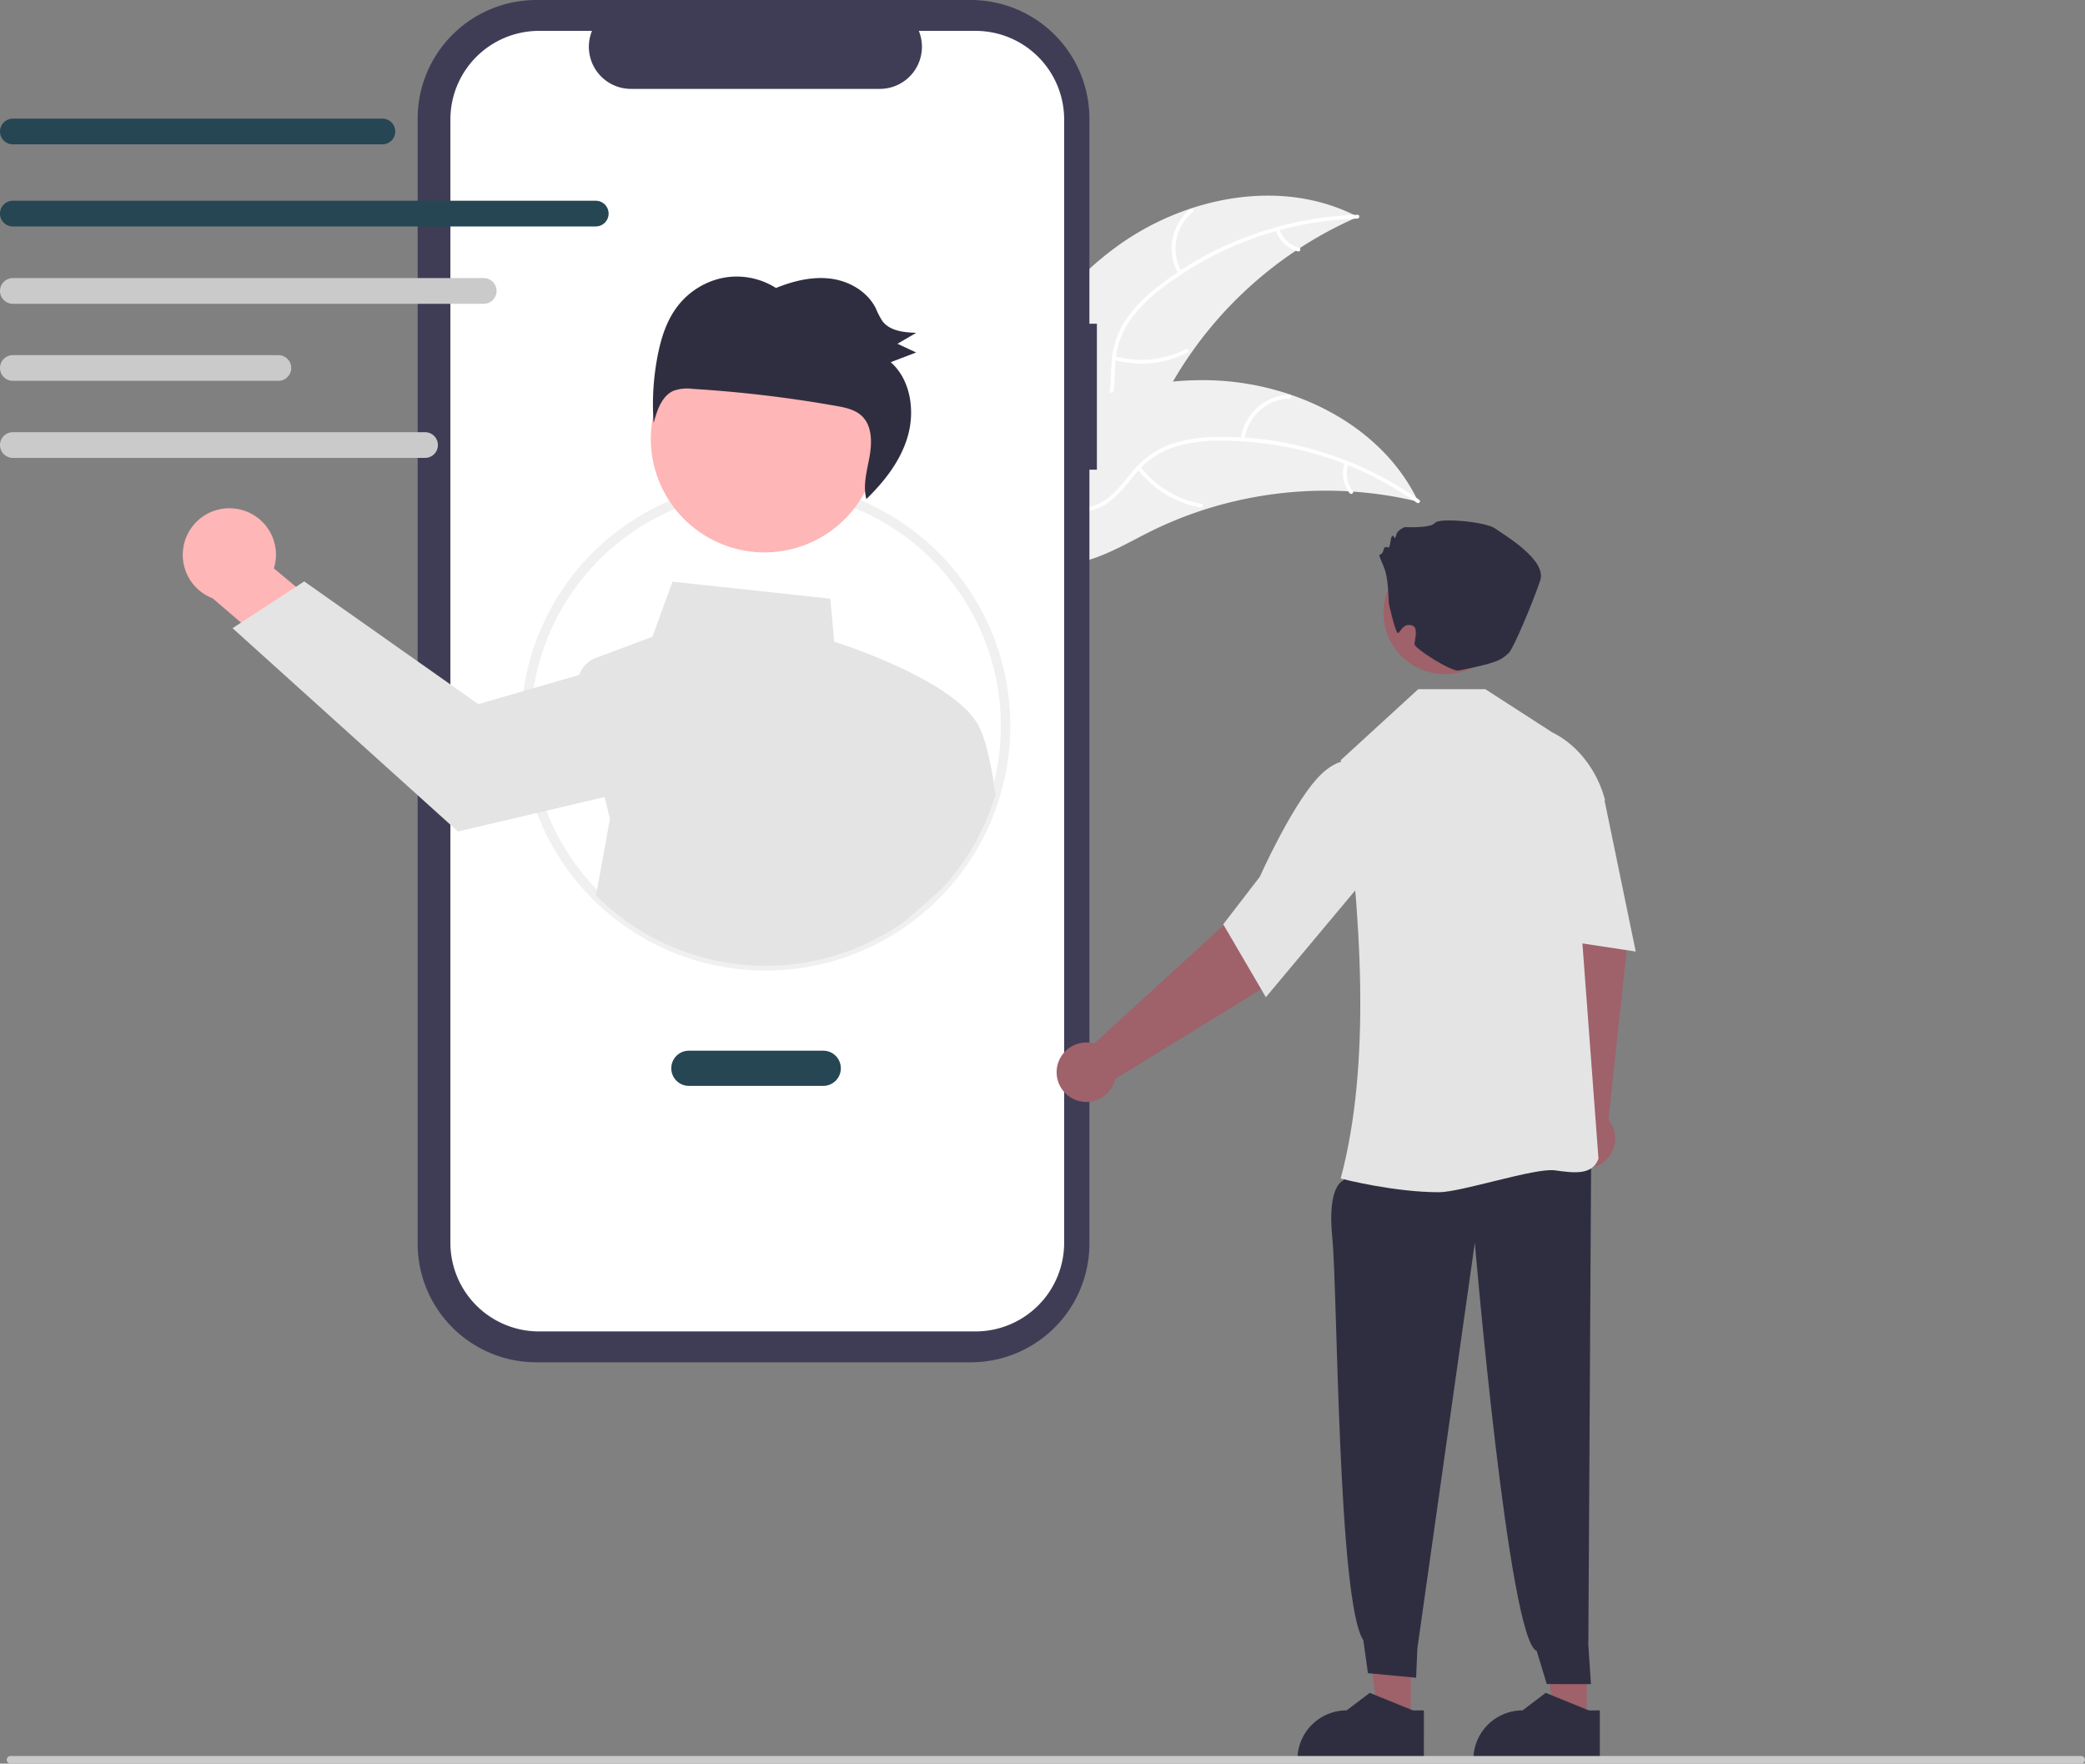<svg id="bf14dcc5-cada-4ad2-9919-ab0ceb639377" data-name="Layer 1" xmlns="http://www.w3.org/2000/svg" width="651.813" height="551.31" viewBox="0 0 651.813 551.31"><rect x="0" y="0" width="651.813" height="551.31" fill="#808080" stroke="none"/><path d="M622.711,251.781c21.623-15.974,52.067-22.097,75.887-9.635A123.863,123.863,0,0,0,636.96,300.735c-4.972,10.119-9.449,21.892-19.708,26.569-6.383,2.91-13.917,2.348-20.528-.002-6.61-2.35-12.49-6.342-18.288-10.292l-1.739-.209C587.016,291.976,601.087,267.755,622.711,251.781Z" transform="translate(-274.094 -174.345)" fill="#f0f0f0"/><path d="M698.406,242.676a105.87,105.87,0,0,0-61.321,21.969,45.591,45.591,0,0,0-9.99,10.21,26.149,26.149,0,0,0-4.311,13.069c-.315,4.343-.135,8.823-1.5,13.014a16.011,16.011,0,0,1-8.936,9.571c-5.125,2.317-10.778,2.653-16.316,2.791-6.15.152-12.54.213-18.133,3.109-.678.351-1.182-.721-.506-1.071,9.731-5.038,21.102-1.751,31.329-4.749,4.772-1.399,9.152-4.245,11.068-9.006,1.676-4.164,1.493-8.783,1.774-13.183a27.903,27.903,0,0,1,3.739-12.936,42.148,42.148,0,0,1,9.561-10.556,102.713,102.713,0,0,1,27.793-16.065,107.747,107.747,0,0,1,35.853-7.345c.76-.024.651,1.157-.104,1.18Z" transform="translate(-274.094 -174.345)" fill="#fff"/><path d="M642.503,259.937a15.884,15.884,0,0,1,3.732-20.227c.592-.48,1.366.418.773.899a14.708,14.708,0,0,0-3.433,18.822c.383.659-.691,1.161-1.071.506Z" transform="translate(-274.094 -174.345)" fill="#fff"/><path d="M622.654,285.702a30.615,30.615,0,0,0,22.199-2.237c.679-.348,1.184.723.506,1.071a31.844,31.844,0,0,1-23.105,2.281c-.735-.208-.331-1.322.4-1.115Z" transform="translate(-274.094 -174.345)" fill="#fff"/><path d="M674.046,245.936a8.991,8.991,0,0,0,6.183,5.878c.737.198.333,1.312-.4,1.115a10.075,10.075,0,0,1-6.855-6.488.612.612,0,0,1,.283-.789.595.595,0,0,1,.789.283Z" transform="translate(-274.094 -174.345)" fill="#fff"/><path d="M717.485,331.188c-.464-.111-.928-.222-1.399-.326a118.407,118.407,0,0,0-18.997-2.831c-.494-.041-.996-.075-1.49-.102a124.827,124.827,0,0,0-45.575,5.914,121.222,121.222,0,0,0-17.027,7.022c-7.581,3.825-15.497,8.575-23.658,9.64a20.796,20.796,0,0,1-2.566.203L576.577,318.938c-.032-.107-.072-.207-.105-.314l-1.264-1.213c.273-.163.56-.325.833-.488.158-.095.323-.183.481-.278.107-.061.215-.122.309-.183.036-.02.072-.041.1-.054.094-.061.187-.108.273-.163q2.401-1.371,4.829-2.714c.007-.007.007-.007.021-.007,12.353-6.787,25.382-12.603,38.878-16.256.406-.11.819-.227,1.239-.322a115.673,115.673,0,0,1,18.582-3.326,102.262,102.262,0,0,1,10.338-.43,85.037,85.037,0,0,1,26.214,4.444c16.846,5.677,31.689,16.679,39.587,32.349C717.095,330.385,717.29,330.78,717.485,331.188Z" transform="translate(-274.094 -174.345)" fill="#f0f0f0"/><path d="M717.014,331.499a105.87,105.87,0,0,0-62.188-19.378,45.591,45.591,0,0,0-14.124,2.137,26.148,26.148,0,0,0-11.311,7.839c-2.867,3.278-5.419,6.963-9.033,9.488a16.011,16.011,0,0,1-12.897,2.262c-5.487-1.236-10.203-4.37-14.708-7.596-5.002-3.581-10.141-7.38-16.35-8.435-.752-.128-.51-1.288.241-1.16,10.803,1.836,17.903,11.307,27.874,15.07,4.653,1.756,9.863,2.121,14.259-.527,3.845-2.316,6.48-6.114,9.354-9.458a27.903,27.903,0,0,1,10.774-8.077,42.148,42.148,0,0,1,13.989-2.672,102.712,102.712,0,0,1,31.864,3.906,107.747,107.747,0,0,1,33.049,15.721c.621.439-.177,1.316-.794.88Z" transform="translate(-274.094 -174.345)" fill="#fff"/><path d="M661.986,311.623a15.884,15.884,0,0,1,15.157-13.903c.762-.026.839,1.156.076,1.183a14.708,14.708,0,0,0-14.073,12.962c-.091.757-1.25.511-1.16-.241Z" transform="translate(-274.094 -174.345)" fill="#fff"/><path d="M630.625,320.244a30.615,30.615,0,0,0,19.071,11.579c.752.131.51,1.29-.241,1.16a31.844,31.844,0,0,1-19.821-12.09c-.462-.608.531-1.255.991-.65Z" transform="translate(-274.094 -174.345)" fill="#fff"/><path d="M695.6,319.436a8.991,8.991,0,0,0,1.398,8.416c.469.602-.525,1.248-.991.65a10.075,10.075,0,0,1-1.567-9.307.612.612,0,0,1,.701-.459.595.595,0,0,1,.459.701Z" transform="translate(-274.094 -174.345)" fill="#fff"/><path d="M617.005,275.545h-2.34V211.445a37.1,37.1,0,0,0-37.1-37.1H441.759a37.1,37.1,0,0,0-37.1,37.1V563.106a37.1,37.1,0,0,0,37.1,37.1H577.566a37.1,37.1,0,0,0,37.1-37.1V321.173h2.34Z" transform="translate(-274.094 -174.345)" fill="#3f3d56"/><path d="M579.063,183.997h-17.727a13.163,13.163,0,0,1-12.187,18.134H471.347a13.163,13.163,0,0,1-12.187-18.134H442.602a27.706,27.706,0,0,0-27.706,27.706V562.848a27.706,27.706,0,0,0,27.706,27.706H579.063a27.706,27.706,0,0,0,27.706-27.706h0v-351.146A27.706,27.706,0,0,0,579.063,183.997Z" transform="translate(-274.094 -174.345)" fill="#fff"/><path d="M513.454,477.753a76.429,76.429,0,0,1-76.5-76.5,76.39,76.39,0,0,1,41.758-68.166,76.657,76.657,0,0,1,59.407-4.264,76.51,76.51,0,0,1-24.665,148.93Zm0-150a72.689,72.689,0,0,0-33.378,8.006,73.502,73.502,0,1,0,76.428,125.06,72.847,72.847,0,0,0,10.957-9.722,73.474,73.474,0,0,0-54.007-123.344Z" transform="translate(-274.094 -174.345)" fill="#f0f0f0"/><path d="M347.69,333.361a14.476,14.476,0,0,1,12.023,18.659l25.417,21.172L376.032,391.776l-35.474-30.403a14.554,14.554,0,0,1,7.133-28.012Z" transform="translate(-274.094 -174.345)" fill="#ffb6b6"/><path d="M585.075,421.653c-.51-5.48-2.617-15.33-4.405-18.973-5.497-14.388-41.015-26.213-45.785-27.737l-1.21-13.45-49.35-5.31-6.26,17.2-17.7,6.64a8.693,8.693,0,0,0-5.18,5.31h0l-15.88,4.59-15.67,4.53-54.44-38.36-2.57,1.68-17.18,11.21-2.65,1.73,70.45,63.56,26.17-6.14,19.68-4.63,1.68,6.82-4.35,23.96a74.977,74.977,0,0,0,96.96,7.75l11.18-9.92a74.889,74.889,0,0,0,16.81-29.53Z" transform="translate(-274.094 -174.345)" fill="#e4e4e4"/><circle cx="513.338" cy="311.449" r="35.532" transform="matrix(0.949, -0.314, 0.314, 0.949, -345.97, 2.789)" fill="#ffb6b6"/><path d="M485.271,270.943a23.983,23.983,0,0,1,14.522-9.673,22.897,22.897,0,0,1,16.885,3.097c5.452-2.196,11.33-3.653,17.106-2.913s11.436,3.967,14.108,9.281a25.374,25.374,0,0,0,2.038,3.959c2.355,3.141,6.73,3.549,10.594,3.699q-2.93,1.709-5.862,3.418,2.921,1.361,5.842,2.722-3.976,1.518-7.951,3.035c6.168,5.422,7.661,15.072,5.325,23.163-2.211,7.66-7.281,14.108-12.942,19.628-1.105-4.119.111-8.585.92-12.85.854-4.506.991-9.775-2.164-12.956-2.128-2.146-5.25-2.794-8.194-3.315a397.688,397.688,0,0,0-44.886-5.33,12.7,12.7,0,0,0-5.983.611c-3.663,1.628-5.134,6.098-6.196,10.061a79.775,79.775,0,0,1,1.208-20.802C480.644,280.537,482.226,275.289,485.271,270.943Z" transform="translate(-274.094 -174.345)" fill="#2f2e41"/><path d="M531.454,513.795h-42a5.5,5.5,0,0,1,0-11h42a5.5,5.5,0,0,1,0,11Z" transform="translate(-274.094 -174.345)" fill="#264653"/><path d="M393.636,219.47H278.111a4.018,4.018,0,0,1,0-8.036H393.636a4.018,4.018,0,0,1,0,8.036Z" transform="translate(-274.094 -174.345)" fill="#264653"/><path d="M460.336,245.133H278.111a4.018,4.018,0,0,1,0-8.036H460.336a4.018,4.018,0,1,1,0,8.036Z" transform="translate(-274.094 -174.345)" fill="#264653"/><path d="M425.318,269.31h-147.207a4.018,4.018,0,1,1,0-8.036h147.207a4.018,4.018,0,1,1,0,8.036Z" transform="translate(-274.094 -174.345)" fill="#cacaca"/><path d="M361.12,293.399h-83.009a4.018,4.018,0,1,1,0-8.036h83.009a4.018,4.018,0,1,1,0,8.036Z" transform="translate(-274.094 -174.345)" fill="#cacaca"/><path d="M406.976,317.485h-128.865a4.018,4.018,0,0,1,0-8.036h128.865a4.018,4.018,0,0,1,0,8.036Z" transform="translate(-274.094 -174.345)" fill="#cacaca"/><polygon points="496.06 536.227 485.706 536.226 480.78 496.288 496.062 496.289 496.06 536.227" fill="#9f616a"/><path d="M774.227,724.901l-39.531-.001v-.5a15.387,15.387,0,0,1,15.386-15.386h.001l7.221-5.478,13.472,5.479,3.451 0Z" transform="translate(-274.094 -174.345)" fill="#2f2e41"/><path d="M764.121,522.871,759.554,467.192l-3.587-20.899,20.086-4.436,6.665,28.611-5.807,53.947a9.29,9.29,0,1,1-12.79-1.545Z" transform="translate(-274.094 -174.345)" fill="#9f616a"/><polygon points="441.06 536.227 430.706 536.226 425.78 496.288 441.062 496.289 441.06 536.227" fill="#9f616a"/><path d="M698.583,535.494l-4.59,7.94s-5.044,1.378-3.395,17.819,1.719,113.85,9.698,125.836l1.444,10.293,15.067,1.44.38-9.133,17.965-126.884s10.581,124.56,19.334,127.608l3.161,10.378,13.808.006-.815-12.229.89-154.359Z" transform="translate(-274.094 -174.345)" fill="#2f2e41"/><path d="M693.537,542.829l-.317-.082c9.474-35.436,6.741-81.323.052-130.597l0-.204,24.183-22.151h21l20.818,13.435c13.459,6.729,16.517,20.979,16.546,21.123l.021.101-8.246,28.784,6.212,83.243.007.097-.035.09c-2.011,5.098-7.398,4.372-13.636,3.531-6.227-.84-29.176,6.838-36.213,6.838C710.177,547.037,694.519,543.081,693.537,542.829Z" transform="translate(-274.094 -174.345)" fill="#e4e4e4"/><path d="M754.913,414.449l9.021-3.925,11.886,14.573,9.634,46.698-33-5Z" transform="translate(-274.094 -174.345)" fill="#e4e4e4"/><path d="M616.154,500.56l41.241-37.686,14.333-15.627L687.528,460.419,668.978,483.2,622.758,511.621a9.29,9.29,0,1,1-6.605-11.061Z" transform="translate(-274.094 -174.345)" fill="#9f616a"/><path d="M656.497,463.285l11.422-14.833c.095-.213,9.571-21.39,17.786-30.591,8.426-9.439,15.06-4.612,15.126-4.56l.165.124.458,34.857-31.628,37.792Z" transform="translate(-274.094 -174.345)" fill="#e4e4e4"/><circle cx="725.872" cy="365.847" r="19.251" transform="translate(-25.617 849.399) rotate(-80.783)" fill="#9f616a"/><path d="M708.272,362.99s-.154-6.768-1.01-9.762-2.567-5.561-1.711-5.561,1.283-2.139,1.283-2.139.856-.428,1.283,0,.856-2.995.856-2.995.428-1.283.856-.428.428.428.856-.856,2.567-2.139,2.567-2.139,8.128.428,9.411-1.283,15.828-.428,18.823,1.711,16.256,9.839,14.117,16.256-8.296,21.192-9.839,22.673c-2.44,2.342-4.129,3.187-15.674,5.484-2.259.45-13.792-6.926-13.792-8.209s1.39-5.353-.845-5.912c-3.378-.845-3.758,3.426-4.614,2.143S708.272,362.99,708.272,362.99Z" transform="translate(-274.094 -174.345)" fill="#2f2e41"/><path d="M719.227,724.901l-39.531-.001v-.5a15.387,15.387,0,0,1,15.386-15.386h.001l7.221-5.478,13.472,5.479,3.451 0Z" transform="translate(-274.094 -174.345)" fill="#2f2e41"/><path d="M924.716,725.655h-647.294a1.191,1.191,0,1,1,0-2.381h647.294a1.191,1.191,0,0,1,0,2.381Z" transform="translate(-274.094 -174.345)" fill="#cacaca"/></svg>
